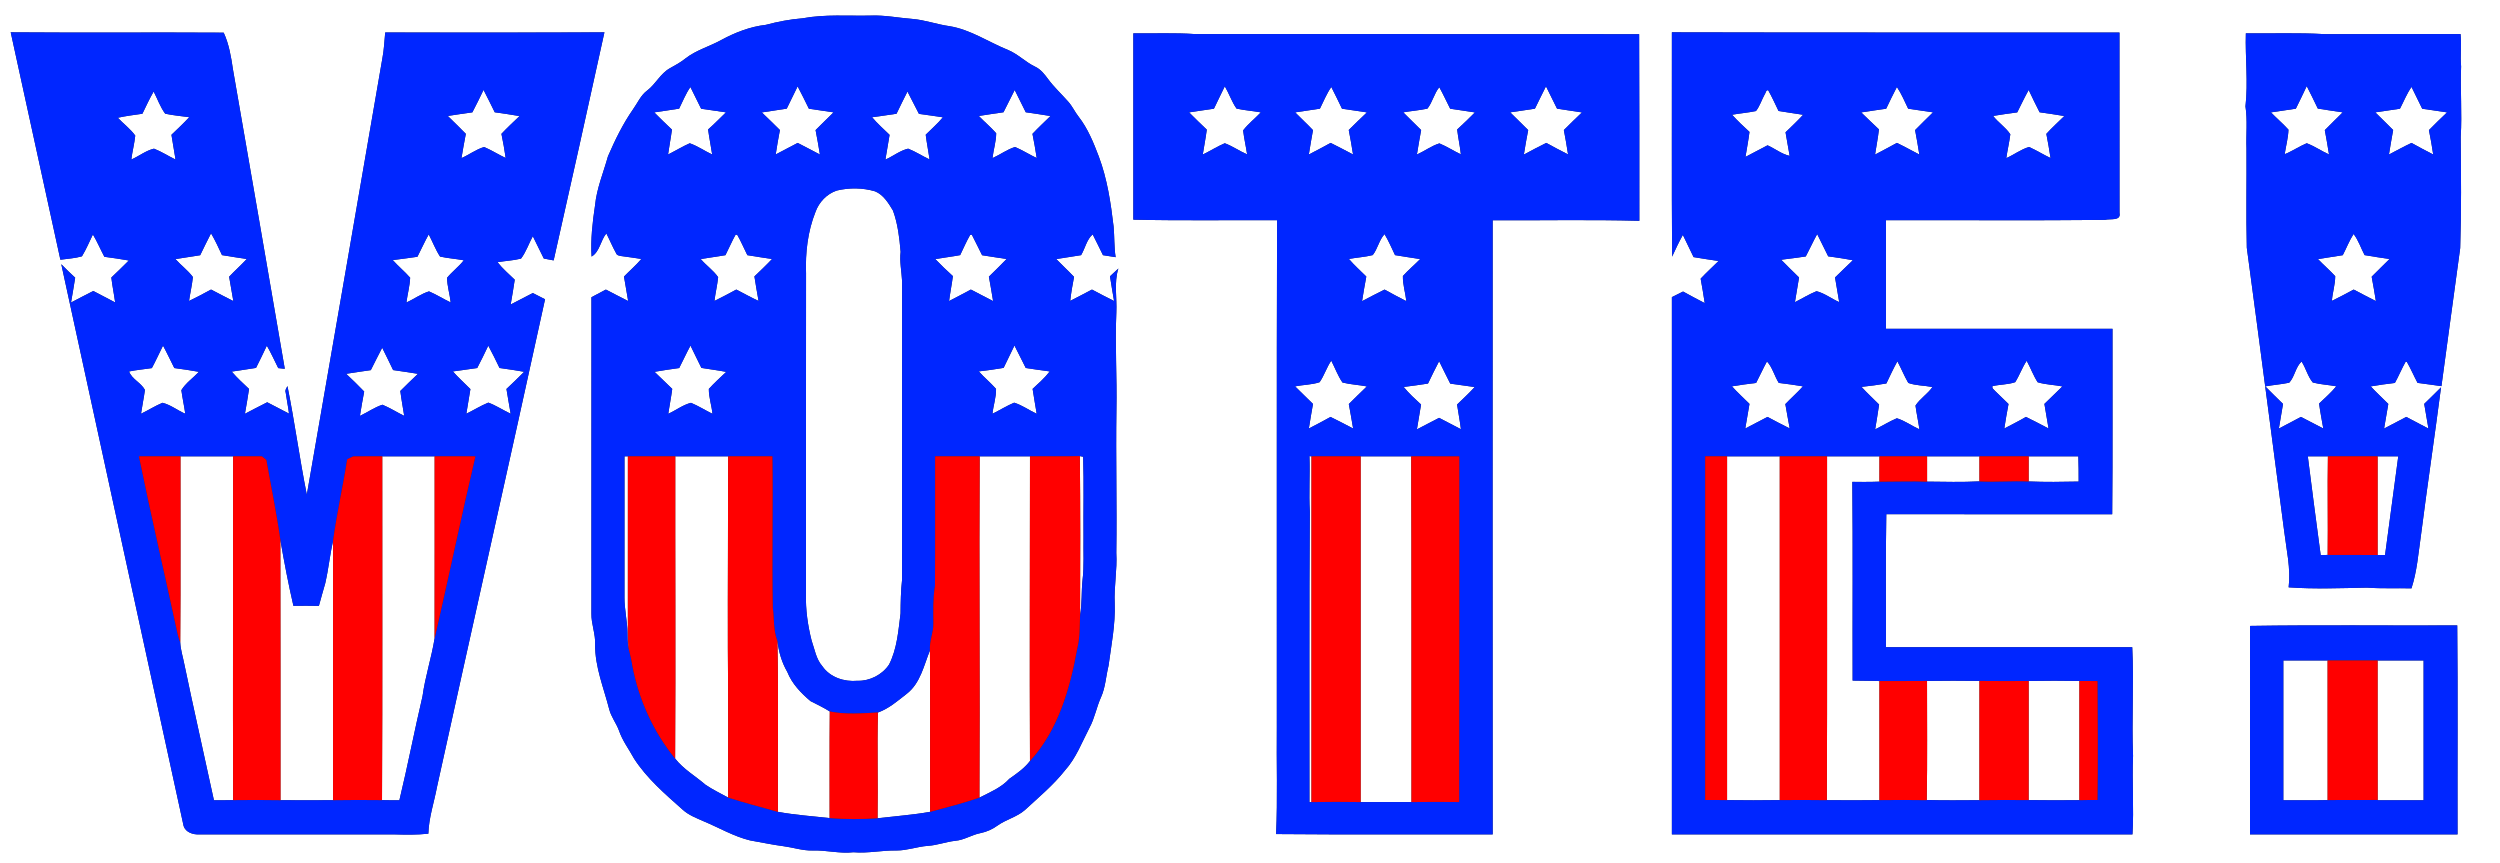 <?xml version="1.0" encoding="utf-8"?>
<!-- Generator: Adobe Illustrator 15.0.2, SVG Export Plug-In . SVG Version: 6.00 Build 0)  -->
<!DOCTYPE svg PUBLIC "-//W3C//DTD SVG 1.1//EN" "http://www.w3.org/Graphics/SVG/1.1/DTD/svg11.dtd">
<svg version="1.1" id="Layer_1" xmlns:x="http://ns.adobe.com/Extensibility/1.0/" xmlns:i="http://ns.adobe.com/AdobeIllustrator/10.0/" xmlns:graph="http://ns.adobe.com/Graphs/1.0/"
	 xmlns="http://www.w3.org/2000/svg" xmlns:xlink="http://www.w3.org/1999/xlink" x="0px" y="0px" width="360px" height="124.313px"
	 viewBox="0 0 360 124.313" enable-background="new 0 0 360 124.313" xml:space="preserve">
<rect x="0" y="0" width="360" height="124.313" fill="#333333" stroke="none"/>
<g>
	<g id="_x23_ffffffff">
		<path fill="#FFFFFF" d="M0,0h360v124.313H0V0 M115.551,2.638c-1.789,0.141-3.541,0.481-5.271,0.939
			c-2.261,0.259-4.401,1.094-6.393,2.168c-1.693,0.945-3.62,1.454-5.167,2.661c-0.692,0.56-1.471,0.987-2.247,1.415
			c-1.37,0.756-2.039,2.264-3.257,3.195c-0.948,0.689-1.397,1.803-2.062,2.731c-1.468,2.101-2.59,4.418-3.608,6.764
			c-0.649,2.343-1.625,4.618-1.859,7.062c-0.369,2.438-0.65,4.902-0.5,7.372c1.184-0.7,1.282-2.312,2.126-3.338
			c0.489,0.945,0.886,1.935,1.409,2.857c0.101,0.321,0.464,0.352,0.74,0.408c0.965,0.141,1.932,0.253,2.891,0.419
			c-0.765,0.908-1.673,1.679-2.5,2.531c0.206,1.176,0.402,2.351,0.602,3.524c-1.08-0.529-2.137-1.105-3.209-1.651
			c-0.686,0.38-1.384,0.745-2.081,1.105c-0.009,15.173,0,30.35-0.003,45.523c-0.037,1.523,0.61,2.964,0.534,4.488
			c-0.028,3.226,1.24,6.235,2.028,9.313c0.276,1.107,1.021,2.011,1.409,3.076c0.495,1.463,1.448,2.7,2.177,4.048
			c1.848,2.854,4.455,5.091,6.975,7.329c0.877,0.802,2.005,1.229,3.077,1.701c2.211,0.923,4.306,2.169,6.652,2.74
			c1.6,0.272,3.187,0.624,4.798,0.832c1.4,0.18,2.762,0.655,4.185,0.621c1.977-0.072,3.915,0.481,5.895,0.251
			c2.081,0.18,4.131-0.293,6.213-0.253c1.524,0.005,2.976-0.555,4.489-0.667c1.35-0.079,2.624-0.585,3.965-0.729
			c1.28-0.106,2.372-0.866,3.62-1.105c0.886-0.18,1.719-0.548,2.45-1.08c1.24-0.892,2.801-1.234,3.96-2.25
			c1.988-1.839,4.086-3.574,5.774-5.712c1.592-1.767,2.424-4.024,3.507-6.104c0.768-1.403,1.024-3,1.685-4.449
			c0.636-1.42,0.698-3.001,1.071-4.497c0.402-2.976,1.001-5.954,0.892-8.969c-0.119-2.444,0.379-4.866,0.23-7.308
			c0.104-6.848-0.087-13.696,0.017-20.545c0.098-4.686-0.22-9.374-0.012-14.06c0.104-2.098-0.357-4.303,0.29-6.328
			c-0.396,0.38-0.804,0.751-1.207,1.122c0.175,1.187,0.391,2.368,0.588,3.552c-1.075-0.523-2.126-1.085-3.181-1.645
			c-1.043,0.545-2.081,1.105-3.133,1.631c0.124-1.162,0.332-2.312,0.551-3.457c-0.83-0.883-1.727-1.696-2.565-2.568
			c1.189-0.2,2.388-0.352,3.578-0.56c0.579-0.967,0.815-2.275,1.67-2.995c0.523,0.984,0.976,2.005,1.485,2.998
			c0.604,0.102,1.209,0.197,1.819,0.287c-0.228-1.46-0.158-2.942-0.292-4.41c-0.402-3.417-0.914-6.854-2.132-10.091
			c-0.762-2-1.581-4.024-2.905-5.726c-0.546-0.689-0.903-1.508-1.493-2.163c-0.962-1.094-2.042-2.087-2.911-3.265
			c-0.512-0.695-1.063-1.406-1.868-1.78c-1.383-0.661-2.466-1.814-3.89-2.402c-2.818-1.136-5.403-2.939-8.452-3.431
			c-1.8-0.248-3.521-0.895-5.338-1.041c-1.98-0.149-3.943-0.557-5.935-0.481C122.138,2.32,118.814,2.028,115.551,2.638 M1.541,4.649
			c2.394,10.913,4.768,21.833,7.155,32.749c1.035-0.144,2.095-0.197,3.105-0.49c0.61-1.004,1.066-2.095,1.578-3.15
			c0.616,1.038,1.088,2.152,1.654,3.218c1.176,0.16,2.354,0.323,3.521,0.534c-0.821,0.835-1.676,1.637-2.52,2.453
			c0.135,1.201,0.388,2.385,0.548,3.583c-1.052-0.543-2.098-1.094-3.145-1.646c-1.077,0.54-2.143,1.105-3.209,1.663
			c0.2-1.193,0.417-2.382,0.599-3.578c-0.689-0.627-1.355-1.274-2.002-1.943c5.892,26.966,11.717,53.949,17.62,80.91
			c0.298,0.905,1.356,1.246,2.228,1.198c9.383,0.005,18.765-0.003,28.147,0.002c1.62,0.043,3.249,0.073,4.863-0.104
			c0.068-2.31,0.83-4.506,1.252-6.756c5.161-23.405,10.431-46.785,15.553-70.2c-0.59-0.298-1.175-0.599-1.763-0.897
			c-1.063,0.546-2.126,1.094-3.187,1.651c0.2-1.189,0.416-2.376,0.585-3.572c-0.85-0.818-1.752-1.589-2.483-2.52
			c1.125-0.191,2.278-0.236,3.389-0.518c0.728-0.964,1.116-2.163,1.699-3.226c0.512,1.08,1.063,2.14,1.583,3.217
			c0.473,0.09,0.945,0.177,1.415,0.27c2.472-10.94,4.908-21.89,7.313-32.847C76.514,4.703,65.993,4.677,55.471,4.677
			c-0.126,1.246-0.168,2.503-0.41,3.735c-3.623,20.942-7.22,41.89-10.879,62.822c-1.041-5.191-1.741-10.451-2.787-15.64
			c-0.138,0.29-0.396,0.579-0.256,0.928c0.135,1.015,0.357,2.017,0.478,3.038c-1.052-0.535-2.093-1.091-3.139-1.634
			c-1.078,0.54-2.141,1.1-3.209,1.657c0.206-1.19,0.422-2.379,0.594-3.575c-0.855-0.81-1.73-1.601-2.495-2.498
			c1.164-0.188,2.337-0.335,3.499-0.532c0.523-1.066,1.066-2.121,1.558-3.201c0.61,1.043,1.103,2.149,1.643,3.229
			c0.315,0.031,0.627,0.064,0.942,0.101c-2.47-14.377-4.961-28.747-7.464-43.118c-0.262-1.797-0.565-3.623-1.333-5.288
			C21.988,4.638,11.762,4.733,1.541,4.649 M163.198,4.801c0.002,8.944,0.002,17.888,0,26.832c6.896,0.157,13.798,0.045,20.7,0.079
			c-0.076,24.303-0.018,48.605-0.037,72.908c-0.059,5.161,0.127,10.33-0.104,15.486c10.397,0.098,20.795,0.02,31.19,0.045
			c-0.006-29.479-0.028-58.956-0.003-88.431c7.04,0.037,14.085-0.115,21.122,0.079c0.006-8.958,0.003-17.918-0.028-26.876
			c-21.308-0.028-42.618,0.003-63.925-0.014C169.146,4.703,166.171,4.834,163.198,4.801 M240.75,4.649
			c0.022,10.769-0.045,21.541,0.034,32.307c0.486-1.057,0.976-2.115,1.549-3.13c0.513,1.066,1.027,2.132,1.545,3.198
			c1.192,0.213,2.396,0.374,3.594,0.56c-0.857,0.852-1.755,1.662-2.579,2.545c0.214,1.17,0.414,2.343,0.588,3.518
			c-1.04-0.557-2.098-1.08-3.119-1.667c-0.543,0.259-1.077,0.531-1.611,0.807c0,25.788,0,51.576,0,77.364
			c22.109,0.014,44.218-0.018,66.324,0.002c0.23-3.769-0.073-7.537,0.085-11.306c-0.211-5.218,0.143-10.438-0.116-15.651
			c-11.823,0.003-23.645,0-35.468,0c0.025-6.385-0.063-12.77,0.054-19.153c10.842,0.02,21.687,0.003,32.529,0.009
			c0.087-8.899,0.02-17.801,0.042-26.7c-10.873,0-21.749,0-32.622,0c-0.006-5.214-0.006-10.426,0-15.64
			c10.51-0.034,21.021,0.064,31.53-0.048c0.724-0.208,2.349,0.206,2.102-1.001c-0.015-8.657-0.003-17.317-0.006-25.974
			C283.72,4.669,262.234,4.703,240.75,4.649 M323.401,4.798c-0.104,3.507,0.346,7.034-0.054,10.524
			c0.31,2.005,0.07,4.047,0.146,6.067c0.036,4.759-0.073,9.523,0.045,14.279c1.836,13.593,3.586,27.197,5.38,40.793
			c0.32,2.694,0.976,5.391,0.645,8.117c3.76,0.27,7.54,0.109,11.303,0.042c2.124,0.16,4.256,0.048,6.385,0.106
			c0.805-2.464,0.995-5.063,1.364-7.613c0.908-7.121,1.975-14.218,2.896-21.336c-0.796,0.807-1.62,1.586-2.424,2.382
			c0.199,1.187,0.401,2.371,0.607,3.555c-1.061-0.568-2.132-1.117-3.195-1.676c-1.063,0.563-2.132,1.111-3.192,1.676
			c0.205-1.182,0.405-2.365,0.61-3.547c-0.838-0.849-1.729-1.645-2.531-2.525c1.153-0.191,2.313-0.371,3.479-0.498
			c0.554-1.001,0.987-2.067,1.55-3.065c0.042,0.008,0.132,0.022,0.174,0.028c0.563,0.984,1.007,2.03,1.541,3.032
			c1.147,0.132,2.287,0.32,3.438,0.467c0.872-6.629,1.822-13.252,2.702-19.884c0.184-5.338,0.116-10.685,0.076-16.026
			c0.205-3.377-0.078-6.755,0.054-10.133c-0.138-1.55,0.081-3.105-0.079-4.655c-6.542,0.008-13.086,0-19.628,0.006
			C330.933,4.694,327.164,4.84,323.401,4.798 M324.003,90.132C323.997,100.139,324,110.144,324,120.15c9.962,0,19.924,0,29.886,0
			c-0.025-10.029,0.059-20.062-0.042-30.092C343.896,90.106,333.945,89.969,324.003,90.132z"/>
		<path fill="#FFFFFF" d="M174.806,15.654c0.506-1.083,1.049-2.148,1.566-3.229c0.616,1.038,0.999,2.228,1.688,3.209
			c1.151,0.262,2.337,0.337,3.501,0.548c-0.835,0.875-1.814,1.637-2.55,2.593c0.135,1.162,0.402,2.3,0.573,3.457
			c-1.099-0.478-2.092-1.187-3.217-1.606c-1.091,0.467-2.098,1.111-3.167,1.625c0.186-1.195,0.422-2.382,0.577-3.583
			c-0.852-0.824-1.718-1.634-2.548-2.483C172.417,15.992,173.613,15.834,174.806,15.654z"/>
		<path fill="#FFFFFF" d="M332.17,12.397c0.546,1.074,1.083,2.151,1.598,3.24c1.189,0.205,2.388,0.354,3.583,0.542
			c-0.849,0.864-1.74,1.685-2.579,2.56c0.226,1.165,0.417,2.334,0.605,3.507c-1.089-0.501-2.087-1.195-3.207-1.62
			c-1.094,0.456-2.075,1.139-3.175,1.578c0.172-1.178,0.506-2.34,0.543-3.532c-0.796-0.875-1.696-1.646-2.526-2.486
			c1.193-0.191,2.394-0.346,3.589-0.535C331.127,14.569,331.667,13.492,332.17,12.397z"/>
		<path fill="#FFFFFF" d="M97.793,15.646c0.526-1.046,0.948-2.152,1.625-3.116c0.518,1.043,1.043,2.081,1.547,3.13
			c1.192,0.177,2.385,0.334,3.578,0.52c-0.869,0.81-1.676,1.685-2.576,2.461c0.157,1.209,0.408,2.402,0.585,3.608
			c-1.091-0.512-2.093-1.223-3.229-1.617c-1.074,0.473-2.073,1.094-3.122,1.615c0.163-1.198,0.408-2.385,0.557-3.583
			c-0.858-0.818-1.718-1.634-2.548-2.48C95.403,15.992,96.601,15.837,97.793,15.646z"/>
		<path fill="#FFFFFF" d="M114.859,12.434c0.557,1.066,1.097,2.138,1.621,3.22c1.184,0.186,2.371,0.34,3.555,0.526
			c-0.855,0.861-1.744,1.685-2.593,2.554c0.234,1.167,0.43,2.343,0.625,3.519c-1.071-0.554-2.129-1.133-3.203-1.673
			c-1.049,0.56-2.101,1.117-3.162,1.659c0.177-1.175,0.38-2.346,0.604-3.513c-0.855-0.86-1.729-1.699-2.607-2.537
			c1.195-0.197,2.396-0.343,3.591-0.546C113.811,14.572,114.339,13.506,114.859,12.434z"/>
		<path fill="#FFFFFF" d="M190.068,15.649c0.523-1.052,0.965-2.155,1.638-3.125c0.522,1.038,1.046,2.079,1.541,3.13
			c1.195,0.186,2.394,0.34,3.589,0.532c-0.892,0.827-1.747,1.688-2.616,2.534c0.226,1.172,0.437,2.351,0.619,3.529
			c-1.077-0.557-2.135-1.145-3.229-1.67c-1.035,0.577-2.087,1.119-3.137,1.668c0.184-1.17,0.383-2.337,0.597-3.504
			c-0.824-0.886-1.727-1.693-2.57-2.56C187.687,15.992,188.879,15.837,190.068,15.649z"/>
		<path fill="#FFFFFF" d="M205.546,15.643c0.734-0.928,0.959-2.166,1.71-3.085c0.571,1.004,1.038,2.067,1.569,3.097
			c1.187,0.186,2.377,0.34,3.563,0.535c-0.844,0.827-1.676,1.667-2.557,2.458c0.138,1.201,0.405,2.382,0.534,3.583
			c-1.043-0.503-2.021-1.136-3.091-1.583c-1.142,0.349-2.143,1.114-3.24,1.603c0.197-1.175,0.392-2.351,0.61-3.524
			c-0.854-0.858-1.732-1.688-2.581-2.548C203.22,15.975,204.398,15.891,205.546,15.643z"/>
		<path fill="#FFFFFF" d="M222.621,12.426c0.539,1.068,1.068,2.14,1.592,3.22c1.192,0.2,2.393,0.346,3.588,0.543
			c-0.877,0.838-1.752,1.679-2.606,2.54c0.228,1.164,0.425,2.334,0.604,3.507c-1.055-0.538-2.104-1.083-3.136-1.657
			c-1.095,0.526-2.154,1.117-3.227,1.679c0.191-1.179,0.386-2.354,0.622-3.524c-0.847-0.869-1.738-1.693-2.591-2.554
			c1.185-0.186,2.374-0.343,3.561-0.529C221.541,14.566,222.095,13.503,222.621,12.426z"/>
		<path fill="#FFFFFF" d="M273.152,12.524c0.664,0.976,1.108,2.076,1.626,3.13c1.192,0.177,2.385,0.343,3.577,0.523
			c-0.863,0.849-1.737,1.69-2.581,2.556c0.222,1.17,0.425,2.343,0.607,3.521c-1.077-0.56-2.135-1.153-3.229-1.676
			c-1.037,0.579-2.095,1.119-3.144,1.679c0.177-1.209,0.427-2.408,0.557-3.625c-0.869-0.799-1.696-1.637-2.554-2.444
			c1.195-0.197,2.398-0.352,3.597-0.538C272.104,14.6,272.618,13.556,273.152,12.524z"/>
		<path fill="#FFFFFF" d="M345.595,15.654c0.548-1.049,0.979-2.163,1.665-3.136c0.518,1.046,1.021,2.098,1.541,3.142
			c1.192,0.177,2.385,0.337,3.577,0.523c-0.892,0.833-1.758,1.69-2.612,2.554c0.238,1.165,0.441,2.334,0.613,3.51
			c-1.05-0.543-2.096-1.086-3.122-1.665c-1.103,0.515-2.166,1.111-3.246,1.665c0.191-1.176,0.386-2.352,0.603-3.521
			c-0.839-0.869-1.725-1.69-2.574-2.545C343.221,15.995,344.407,15.837,345.595,15.654z"/>
		<path fill="#FFFFFF" d="M69.629,12.946c0.554,1.066,1.083,2.146,1.615,3.223c1.189,0.174,2.385,0.329,3.569,0.546
			c-0.877,0.844-1.775,1.667-2.607,2.557c0.245,1.15,0.439,2.312,0.61,3.476c-1.055-0.489-2.033-1.128-3.105-1.581
			c-1.153,0.34-2.154,1.114-3.259,1.603c0.202-1.167,0.391-2.337,0.627-3.499c-0.844-0.88-1.735-1.713-2.599-2.574
			c1.175-0.188,2.357-0.352,3.538-0.52C68.577,15.111,69.109,14.032,69.629,12.946z"/>
		<path fill="#FFFFFF" d="M254.104,13.612c0.169-0.186,0.175-0.692,0.518-0.616c0.552,0.965,0.999,1.988,1.488,2.984
			c1.176,0.211,2.362,0.352,3.541,0.549c-0.811,0.877-1.677,1.696-2.534,2.522c0.169,1.136,0.419,2.259,0.593,3.395
			c-1.15-0.25-2.111-1.049-3.184-1.522c-1.055,0.565-2.115,1.123-3.178,1.671c0.191-1.201,0.428-2.394,0.579-3.6
			c-0.869-0.791-1.721-1.603-2.515-2.472c1.146-0.2,2.304-0.295,3.443-0.532C253.412,15.292,253.671,14.392,254.104,13.612z"/>
		<path fill="#FFFFFF" d="M20.503,16.38c0.521-1.077,1.024-2.166,1.623-3.203c0.551,1.063,0.942,2.228,1.662,3.195
			c1.139,0.245,2.306,0.349,3.462,0.503c-0.813,0.886-1.699,1.702-2.563,2.537c0.183,1.189,0.396,2.374,0.588,3.561
			c-1.046-0.501-2.022-1.145-3.102-1.567c-1.176,0.279-2.166,1.091-3.268,1.569c0.149-1.153,0.447-2.289,0.571-3.445
			c-0.7-0.979-1.696-1.701-2.517-2.573C18.129,16.698,19.319,16.549,20.503,16.38z"/>
		<path fill="#FFFFFF" d="M130.674,13.177c0.574,1.066,1.083,2.16,1.659,3.226c1.151,0.141,2.298,0.321,3.445,0.49
			c-0.753,0.903-1.639,1.682-2.475,2.506c0.146,1.192,0.386,2.371,0.557,3.563c-1.043-0.49-2.016-1.134-3.088-1.556
			c-1.178,0.281-2.171,1.088-3.273,1.578c0.205-1.187,0.408-2.374,0.602-3.563c-0.854-0.833-1.754-1.623-2.522-2.537
			c1.176-0.152,2.346-0.334,3.519-0.503C129.605,15.306,130.146,14.243,130.674,13.177z"/>
		<path fill="#FFFFFF" d="M144.501,16.166c0.534-1.071,1.068-2.143,1.614-3.209c0.526,1.072,1.069,2.138,1.595,3.209
			c1.187,0.18,2.379,0.335,3.56,0.54c-0.869,0.853-1.763,1.679-2.596,2.565c0.239,1.156,0.425,2.32,0.613,3.487
			c-1.058-0.5-2.048-1.139-3.125-1.595c-1.145,0.357-2.144,1.114-3.243,1.603c0.135-1.195,0.523-2.379,0.534-3.575
			c-0.779-0.886-1.688-1.645-2.509-2.492C142.127,16.504,143.313,16.346,144.501,16.166z"/>
		<path fill="#FFFFFF" d="M290.48,16.183c0.543-1.077,1.058-2.171,1.648-3.229c0.506,1.08,1.032,2.151,1.575,3.214
			c1.187,0.174,2.376,0.332,3.558,0.54c-0.863,0.855-1.774,1.662-2.588,2.568c0.23,1.153,0.422,2.315,0.603,3.479
			c-1.053-0.498-2.037-1.125-3.1-1.592c-1.162,0.34-2.163,1.117-3.269,1.609c0.158-1.15,0.437-2.281,0.58-3.431
			c-0.664-1.01-1.738-1.688-2.479-2.647C288.16,16.498,289.319,16.338,290.48,16.183z"/>
		<path fill="#FFFFFF" d="M120.496,27.439c1.811-0.431,3.718-0.411,5.507,0.112c1.212,0.492,1.932,1.693,2.582,2.765
			c0.7,1.898,0.928,3.946,1.105,5.951c-0.171,1.417,0.144,2.813,0.211,4.225c-0.006,14.341,0.005,28.684-0.006,43.026
			c-0.177,1.603-0.205,3.214-0.216,4.826c-0.323,2.491-0.492,5.07-1.654,7.352c-0.99,1.477-2.779,2.391-4.556,2.337
			c-1.893,0.178-3.957-0.495-5.06-2.112c-0.903-1.037-1.097-2.436-1.539-3.689c-0.554-2.188-0.875-4.449-0.81-6.711
			c0.011-15.384-0.011-30.771,0.011-46.159c-0.11-2.984,0.245-6.041,1.353-8.828C117.925,29.115,119.064,27.917,120.496,27.439z"/>
		<path fill="#FFFFFF" d="M28.825,36.751c0.518-1.055,1.018-2.115,1.564-3.156c0.596,1.013,1.085,2.082,1.581,3.145
			c1.184,0.214,2.379,0.366,3.566,0.56c-0.821,0.877-1.716,1.679-2.542,2.548c0.213,1.17,0.411,2.34,0.607,3.51
			c-1.08-0.534-2.138-1.114-3.212-1.662c-1.043,0.571-2.093,1.133-3.17,1.643c0.169-1.15,0.439-2.287,0.557-3.445
			c-0.714-0.97-1.719-1.688-2.515-2.587C26.449,37.108,27.641,36.956,28.825,36.751z"/>
		<path fill="#FFFFFF" d="M60.106,36.976c0.554-1.069,1.035-2.174,1.628-3.223c0.56,1.055,0.979,2.191,1.634,3.195
			c1.127,0.25,2.286,0.324,3.42,0.537c-0.723,0.917-1.671,1.617-2.411,2.517c0.011,1.195,0.394,2.363,0.523,3.552
			c-1.058-0.5-2.05-1.136-3.125-1.595c-1.156,0.36-2.154,1.105-3.254,1.604c0.155-1.193,0.484-2.366,0.543-3.569
			c-0.782-0.897-1.716-1.651-2.506-2.542C57.744,37.313,58.925,37.142,60.106,36.976z"/>
		<path fill="#FFFFFF" d="M105.916,33.806c0.062,0,0.186,0,0.245,0c0.545,0.951,0.967,1.963,1.459,2.939
			c1.179,0.208,2.368,0.36,3.55,0.557c-0.813,0.866-1.679,1.682-2.534,2.503c0.174,1.181,0.394,2.354,0.596,3.53
			c-1.088-0.506-2.138-1.088-3.207-1.64c-1.038,0.565-2.086,1.119-3.147,1.643c0.141-1.145,0.414-2.272,0.534-3.423
			c-0.68-0.987-1.732-1.693-2.511-2.616c1.184-0.191,2.374-0.346,3.558-0.551C104.959,35.775,105.381,34.763,105.916,33.806z"/>
		<path fill="#FFFFFF" d="M139.691,33.843c0.062-0.014,0.186-0.042,0.247-0.056c0.521,0.976,0.973,1.985,1.485,2.967
			c1.17,0.202,2.349,0.352,3.524,0.548c-0.824,0.872-1.699,1.69-2.548,2.537c0.211,1.17,0.422,2.343,0.607,3.519
			c-1.074-0.543-2.134-1.114-3.203-1.662c-1.035,0.571-2.087,1.108-3.136,1.654c0.151-1.201,0.396-2.388,0.548-3.589
			c-0.88-0.785-1.721-1.614-2.542-2.458c1.192-0.197,2.399-0.34,3.588-0.565C138.732,35.77,139.154,34.776,139.691,33.843z"/>
		<path fill="#FFFFFF" d="M197.671,36.734c0.72-0.917,0.914-2.166,1.704-3.021c0.58,0.968,1.027,2.008,1.511,3.026
			c1.198,0.216,2.41,0.366,3.617,0.568c-0.816,0.83-1.708,1.581-2.486,2.438c-0.031,1.221,0.362,2.413,0.495,3.623
			c-1.047-0.557-2.109-1.085-3.14-1.67c-1.091,0.529-2.154,1.116-3.236,1.667c0.19-1.181,0.388-2.362,0.612-3.541
			c-0.841-0.841-1.732-1.628-2.509-2.534C195.379,37.077,196.546,37.018,197.671,36.734z"/>
		<path fill="#FFFFFF" d="M260.027,36.931c0.57-1.063,1.06-2.168,1.647-3.223c0.532,1.066,1.055,2.137,1.587,3.206
			c1.184,0.166,2.37,0.329,3.549,0.563c-0.866,0.815-1.704,1.659-2.564,2.478c0.196,1.184,0.407,2.365,0.599,3.549
			c-1.105-0.484-2.093-1.271-3.263-1.572c-1.08,0.436-2.07,1.063-3.11,1.575c0.191-1.184,0.394-2.365,0.591-3.549
			c-0.855-0.857-1.741-1.679-2.574-2.554C257.67,37.28,258.846,37.08,260.027,36.931z"/>
		<path fill="#FFFFFF" d="M337.356,36.748c0.526-1.015,0.939-2.092,1.559-3.057c0.706,0.909,1.052,2.036,1.589,3.046
			c1.189,0.222,2.391,0.371,3.586,0.565c-0.85,0.858-1.729,1.682-2.57,2.545c0.225,1.164,0.416,2.334,0.607,3.507
			c-1.077-0.537-2.135-1.103-3.198-1.659c-1.038,0.56-2.078,1.119-3.139,1.631c0.093-1.192,0.476-2.357,0.483-3.552
			c-0.79-0.863-1.682-1.623-2.488-2.467C334.972,37.103,336.17,36.956,337.356,36.748z"/>
		<path fill="#FFFFFF" d="M23.476,49.77c0.577,1.06,1.083,2.157,1.628,3.231c1.184,0.163,2.368,0.324,3.541,0.543
			c-0.83,0.886-1.898,1.6-2.529,2.641c0.152,1.136,0.405,2.258,0.56,3.395c-1.108-0.478-2.107-1.291-3.277-1.578
			c-1.069,0.447-2.05,1.078-3.094,1.578c0.163-1.147,0.414-2.284,0.563-3.431c-0.551-1.043-1.896-1.556-2.281-2.658
			c1.083-0.225,2.188-0.315,3.279-0.483C22.438,51.947,22.933,50.847,23.476,49.77z"/>
		<path fill="#FFFFFF" d="M70.31,49.77c0.577,1.055,1.1,2.138,1.623,3.22c1.184,0.174,2.371,0.332,3.546,0.548
			c-0.841,0.833-1.679,1.671-2.551,2.472c0.188,1.193,0.408,2.379,0.607,3.572c-1.083-0.515-2.092-1.187-3.217-1.606
			c-1.097,0.447-2.104,1.085-3.167,1.6c0.197-1.181,0.402-2.362,0.588-3.544c-0.835-0.857-1.741-1.642-2.526-2.545
			c1.17-0.152,2.334-0.321,3.501-0.49C69.266,51.933,69.803,50.858,70.31,49.77z"/>
		<path fill="#FFFFFF" d="M97.802,52.999c0.554-1.071,1.049-2.174,1.626-3.234c0.512,1.08,1.055,2.141,1.575,3.215
			c1.19,0.2,2.388,0.34,3.572,0.574c-0.852,0.799-1.718,1.586-2.503,2.453c-0.014,1.195,0.405,2.385,0.526,3.586
			c-1.041-0.512-2.025-1.142-3.097-1.586c-1.167,0.292-2.174,1.086-3.273,1.581c0.183-1.198,0.419-2.385,0.576-3.586
			c-0.86-0.81-1.693-1.648-2.554-2.458C95.428,53.331,96.615,53.165,97.802,52.999z"/>
		<path fill="#FFFFFF" d="M146.082,49.753c0.565,1.069,1.071,2.168,1.631,3.24c1.148,0.183,2.298,0.332,3.451,0.492
			c-0.714,0.939-1.617,1.71-2.469,2.514c0.18,1.198,0.394,2.394,0.59,3.589c-1.091-0.509-2.093-1.243-3.246-1.603
			c-1.077,0.456-2.076,1.083-3.125,1.598c0.121-1.195,0.551-2.399,0.515-3.583c-0.779-0.886-1.698-1.637-2.486-2.517
			c1.195-0.146,2.391-0.298,3.577-0.509C145.038,51.899,145.572,50.833,146.082,49.753z"/>
		<path fill="#FFFFFF" d="M53.396,53.3c0.554-1.075,1.071-2.166,1.64-3.229c0.52,1.075,1.068,2.138,1.575,3.22
			c1.193,0.18,2.388,0.34,3.575,0.54c-0.866,0.805-1.699,1.64-2.54,2.467c0.146,1.204,0.377,2.394,0.56,3.589
			c-1.052-0.518-2.05-1.156-3.133-1.606c-1.15,0.371-2.152,1.097-3.243,1.606c0.188-1.17,0.38-2.34,0.613-3.504
			c-0.844-0.872-1.71-1.727-2.599-2.554C51.024,53.634,52.211,53.471,53.396,53.3z"/>
		<path fill="#FFFFFF" d="M190.021,55.038c0.673-0.97,1.01-2.129,1.68-3.105c0.54,1.046,0.944,2.174,1.614,3.15
			c1.15,0.287,2.349,0.34,3.513,0.563c-0.866,0.846-1.749,1.673-2.599,2.537c0.222,1.173,0.422,2.349,0.619,3.524
			c-1.086-0.56-2.155-1.145-3.258-1.667c-1.021,0.59-2.075,1.116-3.116,1.662c0.184-1.181,0.392-2.357,0.597-3.533
			c-0.863-0.841-1.729-1.679-2.582-2.531C187.655,55.4,188.894,55.415,190.021,55.038z"/>
		<path fill="#FFFFFF" d="M254.441,52.045c0.79,0.849,1.077,2.104,1.704,3.097c1.164,0.129,2.32,0.306,3.479,0.495
			c-0.805,0.892-1.707,1.688-2.537,2.554c0.214,1.167,0.402,2.34,0.63,3.507c-1.077-0.537-2.141-1.097-3.2-1.662
			c-1.066,0.56-2.138,1.111-3.201,1.673c0.211-1.181,0.402-2.368,0.61-3.549c-0.841-0.844-1.732-1.637-2.525-2.528
			c1.156-0.18,2.312-0.36,3.477-0.489C253.415,54.118,253.887,53.061,254.441,52.045z"/>
		<path fill="#FFFFFF" d="M271.634,55.221c0.512-1.072,1.013-2.154,1.587-3.195c0.56,1.021,0.984,2.115,1.574,3.119
			c1.098,0.394,2.326,0.36,3.477,0.588c-0.689,1.004-1.789,1.651-2.441,2.672c0.146,1.147,0.405,2.275,0.565,3.423
			c-1.1-0.498-2.095-1.243-3.248-1.598c-1.08,0.456-2.076,1.083-3.125,1.598c0.186-1.189,0.405-2.376,0.568-3.572
			c-0.841-0.852-1.732-1.657-2.534-2.545C269.252,55.589,270.444,55.42,271.634,55.221z"/>
		<path fill="#FFFFFF" d="M290.188,55.032c0.624-0.984,1.001-2.109,1.656-3.083c0.554,1.018,0.95,2.121,1.581,3.097
			c1.149,0.349,2.379,0.366,3.561,0.599c-0.872,0.833-1.732,1.673-2.594,2.517c0.208,1.178,0.399,2.359,0.597,3.541
			c-1.083-0.56-2.154-1.145-3.254-1.668c-1.019,0.599-2.079,1.119-3.119,1.673c0.18-1.181,0.388-2.357,0.61-3.532
			c-0.628-0.622-1.263-1.235-1.901-1.845c-0.186-0.214-0.507-0.399-0.411-0.726C287.991,55.35,289.145,55.398,290.188,55.032z"/>
		<path fill="#FFFFFF" d="M329.647,55.108c0.796-0.857,0.914-2.295,1.786-3.04c0.618,0.956,0.886,2.149,1.611,3.012
			c1.103,0.292,2.259,0.334,3.384,0.548c-0.751,0.903-1.635,1.679-2.48,2.483c0.16,1.204,0.396,2.394,0.602,3.589
			c-1.08-0.546-2.146-1.111-3.218-1.665c-1.055,0.571-2.12,1.114-3.175,1.676c0.202-1.181,0.396-2.365,0.599-3.546
			c-0.847-0.847-1.724-1.663-2.551-2.526C327.344,55.426,328.512,55.35,329.647,55.108z"/>
		<path fill="#FFFFFF" d="M205.633,55.229c0.521-1.08,1.041-2.16,1.601-3.217c0.537,1.074,1.055,2.163,1.606,3.231
			c1.17,0.169,2.34,0.337,3.516,0.492c-0.805,0.88-1.677,1.693-2.537,2.517c0.171,1.184,0.41,2.363,0.554,3.555
			c-1.052-0.546-2.095-1.105-3.149-1.637c-1.066,0.551-2.13,1.1-3.189,1.657c0.202-1.192,0.413-2.382,0.599-3.575
			c-0.872-0.807-1.758-1.606-2.506-2.531C203.299,55.578,204.469,55.417,205.633,55.229z"/>
		<path fill="#FFFFFF" d="M188.562,65.675c0.073,0.011,0.219,0.031,0.292,0.042c-0.008,16.594-0.003,33.188-0.003,49.784
			c-0.073,0.003-0.216,0.011-0.289,0.014c0.02-13.938-0.057-27.896,0.056-41.835C188.46,71.013,188.662,68.344,188.562,65.675z"/>
		<path fill="#FFFFFF" d="M25.987,65.714c2.526,0,5.054-0.003,7.58,0c0.008,16.501-0.048,33.002,0,49.503
			c-0.92,0.028-1.842,0.022-2.762,0.022c-1.403-6.53-2.894-13.041-4.258-19.583c-0.197-1.047-0.546-2.076-0.591-3.145
			C26.03,83.579,25.968,74.646,25.987,65.714z"/>
		<path fill="#FFFFFF" d="M55.049,65.714c2.512-0.003,5.026,0,7.538,0c-0.002,8.741,0.011,17.485-0.005,26.227
			c-0.456,2.802-1.358,5.513-1.741,8.328c-1.17,4.978-2.129,10.001-3.33,14.971c-0.832,0-1.667,0.003-2.5-0.022
			C55.094,98.716,55.032,82.215,55.049,65.714z"/>
		<path fill="#FFFFFF" d="M89.927,65.714c0.121,0,0.366,0,0.487,0c-0.003,7.532,0,15.067-0.003,22.602
			c0.02,1.671-0.053,3.35,0.101,5.018c-0.138-0.729-0.149-1.469-0.154-2.205c-0.023-1.696-0.436-3.361-0.434-5.06
			C89.927,79.284,89.921,72.498,89.927,65.714z"/>
		<path fill="#FFFFFF" d="M97.242,65.714c2.534-0.003,5.071,0,7.608,0c0.008,9.223-0.065,18.442-0.04,27.664
			c0.065,7.157,0.037,14.313,0.034,21.471c-1.088-0.613-2.23-1.14-3.257-1.848c-1.459-1.258-3.164-2.228-4.368-3.764
			C97.304,94.73,97.217,80.221,97.242,65.714z"/>
		<path fill="#FFFFFF" d="M141.075,65.714c2.414,0,4.829-0.003,7.242,0c-0.002,14.622-0.064,29.247,0,43.869
			c-0.813,1.063-1.895,1.804-2.97,2.56c-1.17,1.285-2.796,1.94-4.309,2.712C141.137,98.474,140.971,82.094,141.075,65.714z"/>
		<path fill="#FFFFFF" d="M155.5,65.68l0.47,0.091c0.127,3.858,0.017,7.726,0.054,11.59c-0.039,2.059,0.107,4.129-0.141,6.179
			c-0.183,1.677-0.051,3.376-0.352,5.043C155.568,80.949,155.574,73.313,155.5,65.68z"/>
		<path fill="#FFFFFF" d="M195.933,65.714c2.428-0.003,4.852,0,7.282,0c0.062,16.594,0.024,33.19,0.036,49.784
			c-2.441-0.003-4.88-0.003-7.318,0C195.933,98.904,195.933,82.308,195.933,65.714z"/>
		<path fill="#FFFFFF" d="M248.701,65.714c2.525,0,5.054-0.003,7.582,0c0,16.501,0,33.002,0.003,49.5
			c-2.531,0.04-5.06,0.04-7.588,0.003C248.704,98.716,248.698,82.215,248.701,65.714z"/>
		<path fill="#FFFFFF" d="M263.098,65.714c2.515-0.003,5.026-0.003,7.541,0c-0.003,1.212-0.003,2.427-0.003,3.643
			c-1.303,0.054-2.604,0.034-3.904,0.036c0.096,9.537,0.015,19.077,0.046,28.614c1.285,0.04,2.573,0.012,3.858,0.065
			c0.003,5.715-0.003,11.43,0.003,17.145c-2.523,0.039-5.049,0.028-7.571,0.006C263.135,98.719,263.084,82.218,263.098,65.714z"/>
		<path fill="#FFFFFF" d="M277.501,65.714c2.512-0.003,5.023-0.003,7.537,0c-0.003,1.201-0.003,2.402,0,3.603
			c-2.511,0.136-5.025,0.06-7.537,0.037C277.498,68.141,277.498,66.926,277.501,65.714z"/>
		<path fill="#FFFFFF" d="M292.126,65.714c2.385,0,4.77-0.003,7.155,0c0.036,1.212,0.051,2.422,0.045,3.631
			c-2.402,0.051-4.804,0.088-7.203-0.017C292.123,68.125,292.123,66.918,292.126,65.714z"/>
		<path fill="#FFFFFF" d="M332.325,65.711c0.962,0.003,1.927,0,2.891,0.003c-0.081,4.731,0.025,9.464-0.033,14.197
			c-0.341,0.006-0.675,0.012-1.004,0.018C333.54,75.192,332.924,70.453,332.325,65.711z"/>
		<path fill="#FFFFFF" d="M342.374,65.714c0.99-0.003,1.98-0.003,2.976,0c-0.639,4.736-1.282,9.476-1.904,14.212
			c-0.362-0.003-0.72-0.006-1.071-0.009C342.374,75.181,342.374,70.447,342.374,65.714z"/>
		<path fill="#FFFFFF" d="M40.371,77.773c0.557,3.17,1.15,6.332,1.881,9.468c1.224-0.018,2.444-0.02,3.668,0.008
			c0.312-1.097,0.596-2.202,0.925-3.293c0.461-1.997,0.652-4.047,1.114-6.044c0.008,12.437,0,24.873,0.002,37.313
			c-2.522,0.022-5.048,0.022-7.571,0C40.374,102.74,40.41,90.259,40.371,77.773z"/>
		<path fill="#FFFFFF" d="M111.946,92.32c0.191,1.556,0.633,3.077,1.423,4.436c0.675,1.698,1.969,3.049,3.347,4.207
			c0.931,0.476,1.882,0.926,2.771,1.488c-0.048,5.118-0.009,10.237-0.022,15.354c-2.483-0.276-4.984-0.447-7.442-0.9
			C111.974,108.709,112.123,100.508,111.946,92.32z"/>
		<path fill="#FFFFFF" d="M130.562,99.911c1.966-1.51,2.467-4.078,3.35-6.255c0.045,7.748,0.006,15.497,0.022,23.248
			c-2.503,0.444-5.042,0.624-7.566,0.92c0.082-5.074-0.078-10.15,0.057-15.225C127.98,102.046,129.271,100.918,130.562,99.911z"/>
		<path fill="#FFFFFF" d="M328.801,95.107c2.124,0.003,4.25,0,6.373,0.003c0.003,6.702-0.003,13.404,0.003,20.106
			c-2.126,0.048-4.252,0.009-6.376,0.022C328.798,108.528,328.798,101.818,328.801,95.107z"/>
		<path fill="#FFFFFF" d="M342.374,95.11c2.208-0.003,4.416-0.003,6.623,0c0,6.708,0,13.418,0,20.129
			c-2.204,0-4.409-0.003-6.614,0.003v-0.054C342.365,108.495,342.38,101.801,342.374,95.11z"/>
		<path fill="#FFFFFF" d="M277.492,98.058c2.515-0.042,5.032-0.036,7.546-0.003c-0.003,5.724,0,11.447-0.003,17.171
			c-2.528,0.005-5.057,0.056-7.585-0.028C277.555,109.488,277.481,103.772,277.492,98.058z"/>
		<path fill="#FFFFFF" d="M292.126,98.063c2.433-0.051,4.871-0.045,7.307-0.003c-0.003,5.721,0,11.441,0,17.162
			c-2.438,0.022-4.874,0.033-7.31-0.009C292.126,109.499,292.123,103.781,292.126,98.063z"/>
	</g>
	<g id="_x23_0026ffff">
		<path fill="#0026FF" d="M115.551,2.638c3.263-0.61,6.587-0.318,9.883-0.394c1.991-0.076,3.955,0.332,5.935,0.481
			c1.817,0.146,3.538,0.793,5.338,1.041c3.049,0.492,5.633,2.295,8.452,3.431c1.423,0.588,2.506,1.741,3.89,2.402
			c0.804,0.374,1.355,1.085,1.868,1.78c0.869,1.178,1.949,2.171,2.911,3.265c0.59,0.655,0.947,1.474,1.493,2.163
			c1.325,1.702,2.143,3.727,2.905,5.726c1.218,3.237,1.73,6.674,2.132,10.091c0.135,1.468,0.064,2.95,0.292,4.41
			c-0.61-0.09-1.215-0.186-1.819-0.287c-0.509-0.993-0.962-2.014-1.485-2.998c-0.855,0.72-1.091,2.028-1.67,2.995
			c-1.189,0.208-2.388,0.36-3.578,0.56c0.838,0.872,1.735,1.685,2.565,2.568c-0.219,1.145-0.428,2.295-0.551,3.457
			c1.052-0.526,2.09-1.086,3.133-1.631c1.055,0.56,2.106,1.122,3.181,1.645c-0.197-1.184-0.414-2.365-0.588-3.552
			c0.402-0.371,0.811-0.742,1.207-1.122c-0.646,2.025-0.185,4.23-0.29,6.328c-0.208,4.686,0.11,9.374,0.012,14.06
			c-0.104,6.849,0.087,13.697-0.017,20.545c0.149,2.441-0.349,4.863-0.23,7.308c0.109,3.015-0.49,5.993-0.892,8.969
			c-0.374,1.496-0.436,3.077-1.071,4.497c-0.661,1.449-0.917,3.046-1.685,4.449c-1.083,2.079-1.916,4.337-3.507,6.104
			c-1.688,2.138-3.786,3.873-5.774,5.712c-1.159,1.016-2.72,1.358-3.96,2.25c-0.731,0.532-1.564,0.9-2.45,1.08
			c-1.248,0.239-2.339,0.999-3.62,1.105c-1.341,0.144-2.615,0.649-3.965,0.729c-1.513,0.112-2.964,0.672-4.489,0.667
			c-2.082-0.04-4.132,0.433-6.213,0.253c-1.98,0.23-3.918-0.323-5.895-0.251c-1.423,0.034-2.784-0.441-4.185-0.621
			c-1.612-0.208-3.198-0.56-4.798-0.832c-2.346-0.571-4.441-1.817-6.652-2.74c-1.071-0.472-2.199-0.899-3.077-1.701
			c-2.52-2.238-5.127-4.475-6.975-7.329c-0.729-1.348-1.682-2.585-2.177-4.048c-0.388-1.065-1.133-1.969-1.409-3.076
			c-0.788-3.077-2.056-6.087-2.028-9.313c0.076-1.524-0.571-2.965-0.534-4.488c0.003-15.174-0.006-30.35,0.003-45.523
			c0.697-0.36,1.395-0.726,2.081-1.105c1.072,0.545,2.129,1.122,3.209,1.651c-0.2-1.173-0.396-2.348-0.602-3.524
			c0.827-0.852,1.735-1.623,2.5-2.531c-0.959-0.166-1.926-0.278-2.891-0.419c-0.276-0.057-0.639-0.087-0.74-0.408
			c-0.523-0.922-0.92-1.912-1.409-2.857c-0.844,1.027-0.942,2.638-2.126,3.338c-0.149-2.469,0.132-4.933,0.5-7.372
			c0.233-2.444,1.209-4.719,1.859-7.062c1.018-2.346,2.141-4.663,3.608-6.764c0.664-0.928,1.114-2.042,2.062-2.731
			c1.218-0.931,1.887-2.438,3.257-3.195c0.776-0.428,1.555-0.855,2.247-1.415c1.547-1.207,3.473-1.716,5.167-2.661
			c1.991-1.075,4.131-1.91,6.393-2.168C112.011,3.119,113.763,2.779,115.551,2.638 M97.793,15.646
			c-1.192,0.191-2.391,0.346-3.583,0.537c0.83,0.847,1.69,1.662,2.548,2.48c-0.149,1.198-0.394,2.385-0.557,3.583
			c1.049-0.521,2.047-1.142,3.122-1.615c1.136,0.394,2.138,1.105,3.229,1.617c-0.177-1.207-0.428-2.399-0.585-3.608
			c0.9-0.776,1.707-1.651,2.576-2.461c-1.192-0.186-2.385-0.343-3.578-0.52c-0.503-1.049-1.029-2.087-1.547-3.13
			C98.741,13.494,98.319,14.6,97.793,15.646 M114.859,12.434c-0.52,1.072-1.049,2.138-1.569,3.209
			c-1.195,0.203-2.396,0.349-3.591,0.546c0.877,0.838,1.752,1.676,2.607,2.537c-0.225,1.167-0.427,2.337-0.604,3.513
			c1.061-0.542,2.112-1.1,3.162-1.659c1.074,0.54,2.132,1.119,3.203,1.673c-0.194-1.176-0.391-2.351-0.625-3.519
			c0.85-0.869,1.738-1.693,2.593-2.554c-1.184-0.186-2.371-0.34-3.555-0.526C115.957,14.572,115.417,13.5,114.859,12.434
			 M130.674,13.177c-0.529,1.066-1.069,2.129-1.578,3.203c-1.173,0.169-2.343,0.352-3.519,0.503
			c0.768,0.914,1.668,1.705,2.522,2.537c-0.193,1.189-0.396,2.376-0.602,3.563c1.103-0.49,2.096-1.297,3.273-1.578
			c1.072,0.422,2.045,1.066,3.088,1.556c-0.171-1.193-0.411-2.371-0.557-3.563c0.836-0.824,1.722-1.603,2.475-2.506
			c-1.147-0.169-2.294-0.349-3.445-0.49C131.757,15.336,131.248,14.243,130.674,13.177 M144.501,16.166
			c-1.188,0.18-2.374,0.338-3.556,0.535c0.821,0.847,1.73,1.606,2.509,2.492c-0.011,1.195-0.399,2.379-0.534,3.575
			c1.1-0.489,2.098-1.246,3.243-1.603c1.077,0.456,2.067,1.094,3.125,1.595c-0.188-1.167-0.375-2.332-0.613-3.487
			c0.833-0.886,1.727-1.713,2.596-2.565c-1.181-0.205-2.374-0.36-3.56-0.54c-0.526-1.071-1.069-2.137-1.595-3.209
			C145.569,14.023,145.035,15.095,144.501,16.166 M120.496,27.439c-1.432,0.478-2.571,1.676-3.071,3.094
			c-1.108,2.787-1.463,5.844-1.353,8.828c-0.022,15.387,0,30.775-0.011,46.159c-0.064,2.262,0.256,4.522,0.81,6.711
			c0.442,1.254,0.636,2.652,1.539,3.689c1.103,1.617,3.167,2.29,5.06,2.112c1.777,0.054,3.566-0.86,4.556-2.337
			c1.162-2.281,1.331-4.86,1.654-7.352c0.011-1.612,0.039-3.224,0.216-4.826c0.011-14.342,0-28.685,0.006-43.026
			c-0.067-1.412-0.382-2.807-0.211-4.225c-0.177-2.005-0.405-4.053-1.105-5.951c-0.65-1.072-1.37-2.272-2.582-2.765
			C124.214,27.028,122.307,27.008,120.496,27.439 M105.916,33.806c-0.535,0.957-0.957,1.969-1.457,2.942
			c-1.184,0.206-2.374,0.36-3.558,0.551c0.779,0.922,1.831,1.628,2.511,2.616c-0.121,1.15-0.394,2.278-0.534,3.423
			c1.061-0.523,2.109-1.077,3.147-1.643c1.069,0.551,2.118,1.133,3.207,1.64c-0.203-1.176-0.422-2.349-0.596-3.53
			c0.855-0.821,1.721-1.637,2.534-2.503c-1.182-0.197-2.371-0.349-3.55-0.557c-0.492-0.976-0.914-1.988-1.459-2.939
			C106.102,33.806,105.978,33.806,105.916,33.806 M139.691,33.843c-0.538,0.934-0.959,1.927-1.429,2.894
			c-1.189,0.225-2.396,0.369-3.588,0.565c0.821,0.844,1.662,1.673,2.542,2.458c-0.152,1.201-0.397,2.388-0.548,3.589
			c1.049-0.546,2.101-1.083,3.136-1.654c1.069,0.548,2.129,1.119,3.203,1.662c-0.186-1.176-0.396-2.348-0.607-3.519
			c0.85-0.846,1.725-1.665,2.548-2.537c-1.175-0.197-2.354-0.346-3.524-0.548c-0.512-0.982-0.965-1.991-1.485-2.967
			C139.877,33.801,139.753,33.829,139.691,33.843 M97.802,52.999c-1.187,0.166-2.374,0.332-3.552,0.543
			c0.861,0.81,1.693,1.648,2.554,2.458c-0.157,1.201-0.394,2.388-0.576,3.586c1.1-0.495,2.106-1.288,3.273-1.581
			c1.072,0.444,2.056,1.075,3.097,1.586c-0.121-1.201-0.54-2.391-0.526-3.586c0.785-0.866,1.651-1.654,2.503-2.453
			c-1.184-0.233-2.382-0.374-3.572-0.574c-0.52-1.074-1.063-2.135-1.575-3.215C98.851,50.825,98.356,51.927,97.802,52.999
			 M146.082,49.753c-0.509,1.08-1.043,2.146-1.562,3.221c-1.187,0.211-2.382,0.363-3.577,0.509c0.788,0.88,1.707,1.631,2.486,2.517
			c0.037,1.184-0.394,2.388-0.515,3.583c1.049-0.515,2.048-1.142,3.125-1.598c1.153,0.36,2.154,1.094,3.246,1.603
			c-0.197-1.195-0.411-2.391-0.59-3.589c0.852-0.804,1.755-1.575,2.469-2.514c-1.153-0.16-2.303-0.31-3.451-0.492
			C147.153,51.921,146.646,50.822,146.082,49.753 M89.927,65.714c-0.005,6.784,0,13.57-0.003,20.354
			c-0.002,1.698,0.411,3.363,0.434,5.06c0.005,0.736,0.017,1.477,0.154,2.205c0.217,0.86,0.433,1.724,0.56,2.607
			c0.928,4.852,3.023,9.461,6.148,13.297c1.204,1.536,2.908,2.506,4.368,3.764c1.027,0.708,2.168,1.234,3.257,1.848
			c2.368,0.754,4.779,1.39,7.178,2.056c2.458,0.453,4.958,0.624,7.442,0.9c2.298,0.183,4.606,0.188,6.904,0.02
			c2.523-0.296,5.063-0.476,7.566-0.92c2.382-0.63,4.773-1.26,7.104-2.05c1.513-0.771,3.139-1.427,4.309-2.712
			c1.075-0.756,2.157-1.496,2.97-2.56c4.059-4.421,5.757-10.408,6.804-16.177c0.405-1.578,0.337-3.212,0.411-4.824
			c0.301-1.667,0.168-3.366,0.352-5.043c0.248-2.05,0.102-4.12,0.141-6.179c-0.037-3.864,0.073-7.731-0.054-11.59l-0.47-0.091
			c-2.393,0.076-4.789,0.012-7.183,0.034c-2.413-0.003-4.829,0-7.242,0c-2.137,0-4.274-0.003-6.412,0
			c-0.023,6.229,0.04,12.462-0.028,18.692c-0.298,1.758-0.236,3.535-0.225,5.31c0.044,1.342-0.605,2.596-0.498,3.94
			c-0.883,2.177-1.384,4.745-3.35,6.255c-1.291,1.007-2.582,2.135-4.137,2.688c-2.304,0.115-4.663,0.326-6.938-0.148
			c-0.889-0.563-1.839-1.013-2.771-1.488c-1.378-1.158-2.672-2.509-3.347-4.207c-0.79-1.358-1.232-2.88-1.423-4.436
			c-0.6-1.556-0.453-3.229-0.667-4.852c-0.138-7.25,0.048-14.504-0.056-21.755c-2.126,0-4.25,0-6.373,0
			c-2.537,0-5.074-0.003-7.608,0c-2.278-0.003-4.553,0-6.829,0C90.292,65.714,90.048,65.714,89.927,65.714z"/>
		<path fill="#0026FF" d="M1.541,4.649c10.221,0.084,20.447-0.011,30.67,0.054c0.768,1.665,1.072,3.49,1.333,5.288
			c2.503,14.372,4.995,28.741,7.464,43.118c-0.315-0.037-0.627-0.07-0.942-0.101c-0.54-1.08-1.032-2.186-1.643-3.229
			c-0.492,1.08-1.035,2.135-1.558,3.201c-1.162,0.197-2.334,0.343-3.499,0.532c0.765,0.897,1.64,1.688,2.495,2.498
			c-0.172,1.195-0.388,2.385-0.594,3.575c1.069-0.557,2.132-1.117,3.209-1.657c1.046,0.543,2.086,1.1,3.139,1.634
			c-0.121-1.021-0.343-2.022-0.478-3.038c-0.141-0.349,0.118-0.639,0.256-0.928c1.046,5.189,1.747,10.448,2.787,15.64
			c3.659-20.933,7.256-41.88,10.879-62.822c0.242-1.232,0.284-2.489,0.41-3.735c10.522,0,21.043,0.025,31.568-0.025
			c-2.405,10.958-4.84,21.907-7.313,32.847c-0.47-0.093-0.942-0.18-1.415-0.27c-0.52-1.077-1.071-2.137-1.583-3.217
			c-0.583,1.063-0.971,2.261-1.699,3.226c-1.111,0.281-2.264,0.327-3.389,0.518c0.731,0.931,1.634,1.702,2.483,2.52
			c-0.169,1.195-0.385,2.382-0.585,3.572c1.06-0.557,2.124-1.105,3.187-1.651c0.588,0.298,1.173,0.599,1.763,0.897
			c-5.122,23.415-10.392,46.794-15.553,70.2c-0.422,2.25-1.184,4.446-1.252,6.756c-1.614,0.177-3.243,0.146-4.863,0.104
			c-9.382-0.005-18.765,0.003-28.147-0.002c-0.872,0.048-1.929-0.293-2.228-1.198c-5.903-26.961-11.728-53.944-17.62-80.91
			c0.647,0.669,1.313,1.316,2.002,1.943c-0.183,1.195-0.399,2.385-0.599,3.578c1.066-0.557,2.132-1.123,3.209-1.663
			c1.046,0.551,2.093,1.103,3.145,1.646c-0.16-1.198-0.414-2.382-0.548-3.583c0.844-0.816,1.699-1.617,2.52-2.453
			c-1.167-0.211-2.346-0.374-3.521-0.534c-0.565-1.066-1.038-2.18-1.654-3.218c-0.512,1.055-0.967,2.146-1.578,3.15
			c-1.01,0.293-2.07,0.346-3.105,0.49C6.309,26.482,3.935,15.562,1.541,4.649 M69.629,12.946c-0.52,1.086-1.052,2.166-1.611,3.232
			c-1.181,0.168-2.363,0.332-3.538,0.52c0.863,0.861,1.755,1.693,2.599,2.574c-0.236,1.161-0.425,2.332-0.627,3.499
			c1.105-0.489,2.106-1.263,3.259-1.603c1.072,0.453,2.05,1.091,3.105,1.581c-0.171-1.165-0.365-2.326-0.61-3.476
			c0.833-0.889,1.73-1.713,2.607-2.557c-1.184-0.217-2.379-0.372-3.569-0.546C70.712,15.092,70.183,14.012,69.629,12.946
			 M20.503,16.38c-1.184,0.169-2.374,0.318-3.543,0.577c0.821,0.872,1.817,1.595,2.517,2.573c-0.124,1.156-0.422,2.292-0.571,3.445
			c1.103-0.478,2.092-1.291,3.268-1.569c1.08,0.422,2.056,1.066,3.102,1.567c-0.191-1.187-0.405-2.371-0.588-3.561
			c0.864-0.835,1.75-1.651,2.563-2.537c-1.156-0.155-2.323-0.259-3.462-0.503c-0.72-0.967-1.111-2.132-1.662-3.195
			C21.527,14.214,21.023,15.303,20.503,16.38 M28.825,36.751c-1.184,0.205-2.376,0.357-3.563,0.554c0.796,0.9,1.8,1.617,2.515,2.587
			c-0.118,1.159-0.388,2.295-0.557,3.445c1.077-0.509,2.126-1.072,3.17-1.643c1.074,0.548,2.132,1.128,3.212,1.662
			c-0.197-1.17-0.394-2.34-0.607-3.51c0.827-0.869,1.721-1.671,2.542-2.548c-1.187-0.194-2.382-0.346-3.566-0.56
			c-0.495-1.063-0.984-2.132-1.581-3.145C29.843,34.636,29.343,35.696,28.825,36.751 M60.106,36.976
			c-1.181,0.166-2.362,0.337-3.546,0.475c0.79,0.892,1.724,1.646,2.506,2.542c-0.059,1.204-0.388,2.376-0.543,3.569
			c1.1-0.498,2.098-1.243,3.254-1.604c1.075,0.458,2.067,1.094,3.125,1.595c-0.129-1.189-0.512-2.357-0.523-3.552
			c0.74-0.9,1.688-1.6,2.411-2.517c-1.134-0.213-2.292-0.287-3.42-0.537c-0.656-1.004-1.075-2.14-1.634-3.195
			C61.141,34.802,60.66,35.907,60.106,36.976 M23.476,49.77c-0.543,1.077-1.038,2.177-1.609,3.237
			c-1.091,0.168-2.197,0.259-3.279,0.483c0.385,1.103,1.729,1.615,2.281,2.658c-0.149,1.147-0.399,2.284-0.563,3.431
			c1.043-0.5,2.025-1.131,3.094-1.578c1.17,0.287,2.168,1.1,3.277,1.578c-0.155-1.136-0.408-2.258-0.56-3.395
			c0.63-1.041,1.699-1.755,2.529-2.641c-1.173-0.219-2.357-0.38-3.541-0.543C24.559,51.927,24.053,50.83,23.476,49.77 M70.31,49.77
			c-0.506,1.088-1.043,2.163-1.595,3.229c-1.167,0.169-2.332,0.338-3.501,0.49c0.785,0.903,1.69,1.688,2.526,2.545
			c-0.186,1.182-0.391,2.363-0.588,3.544c1.063-0.515,2.07-1.153,3.167-1.6c1.125,0.419,2.134,1.091,3.217,1.606
			c-0.2-1.193-0.419-2.379-0.607-3.572c0.872-0.801,1.71-1.64,2.551-2.472c-1.176-0.216-2.362-0.374-3.546-0.548
			C71.409,51.908,70.886,50.825,70.31,49.77 M53.396,53.3c-1.184,0.171-2.371,0.334-3.552,0.529
			c0.889,0.827,1.755,1.682,2.599,2.554c-0.233,1.164-0.425,2.334-0.613,3.504c1.091-0.509,2.093-1.235,3.243-1.606
			c1.083,0.45,2.081,1.088,3.133,1.606c-0.183-1.195-0.414-2.385-0.56-3.589c0.841-0.827,1.673-1.662,2.54-2.467
			c-1.187-0.2-2.382-0.36-3.575-0.54c-0.506-1.083-1.055-2.146-1.575-3.22C54.467,51.134,53.949,52.225,53.396,53.3 M20.008,65.714
			c1.741,8.53,3.724,17.01,5.557,25.521c0.102,0.434,0.236,0.858,0.391,1.277c0.045,1.068,0.394,2.098,0.591,3.145
			c1.364,6.542,2.854,13.053,4.258,19.583c0.92,0,1.842,0.006,2.762-0.022c2.275-0.022,4.548-0.036,6.823,0.009
			c2.523,0.022,5.049,0.022,7.571,0c2.349-0.045,4.7-0.031,7.048-0.009c0.833,0.025,1.668,0.022,2.5,0.022
			c1.201-4.97,2.16-9.993,3.33-14.971c0.383-2.815,1.286-5.526,1.741-8.328c2.019-8.727,3.828-17.502,5.881-26.224
			c-1.96-0.009-3.918-0.003-5.875-0.003c-2.511,0-5.026-0.003-7.538,0c-1.397,0.003-2.795-0.011-4.193,0.012
			c-0.284,0.141-0.568,0.272-0.857,0.399c-0.608,3.94-1.513,7.832-2.039,11.787c-0.461,1.997-0.653,4.047-1.114,6.044
			c-0.329,1.091-0.613,2.196-0.925,3.293c-1.224-0.027-2.444-0.025-3.668-0.008c-0.731-3.136-1.324-6.298-1.881-9.468
			c-0.537-3.869-1.341-7.694-2.017-11.542c-0.214-0.172-0.425-0.343-0.636-0.518c-1.384-0.003-2.767,0-4.151,0
			c-2.526-0.003-5.054,0-7.58,0C23.994,65.714,22,65.711,20.008,65.714z"/>
		<path fill="#0026FF" d="M163.198,4.801c2.973,0.034,5.948-0.098,8.916,0.107c21.307,0.017,42.618-0.014,63.925,0.014
			c0.031,8.958,0.034,17.918,0.028,26.876c-7.037-0.194-14.082-0.042-21.122-0.079c-0.025,29.475-0.003,58.953,0.003,88.431
			c-10.396-0.025-20.793,0.053-31.19-0.045c0.23-5.156,0.045-10.325,0.104-15.486c0.02-24.303-0.039-48.605,0.037-72.908
			c-6.902-0.034-13.804,0.079-20.7-0.079C163.201,22.688,163.201,13.745,163.198,4.801 M174.806,15.654
			c-1.193,0.18-2.388,0.337-3.578,0.532c0.83,0.849,1.696,1.659,2.548,2.483c-0.155,1.201-0.391,2.388-0.577,3.583
			c1.069-0.515,2.076-1.159,3.167-1.625c1.125,0.419,2.118,1.128,3.217,1.606c-0.171-1.156-0.438-2.295-0.573-3.457
			c0.736-0.957,1.715-1.719,2.55-2.593c-1.164-0.211-2.351-0.287-3.501-0.548c-0.688-0.981-1.071-2.171-1.688-3.209
			C175.854,13.506,175.312,14.572,174.806,15.654 M190.068,15.649c-1.189,0.188-2.382,0.343-3.568,0.534
			c0.844,0.866,1.746,1.673,2.57,2.56c-0.214,1.167-0.413,2.334-0.597,3.504c1.05-0.549,2.102-1.091,3.137-1.668
			c1.094,0.526,2.151,1.114,3.229,1.67c-0.183-1.178-0.394-2.357-0.619-3.529c0.869-0.847,1.725-1.708,2.616-2.534
			c-1.195-0.191-2.394-0.346-3.589-0.532c-0.495-1.052-1.019-2.092-1.541-3.13C191.033,13.494,190.592,14.597,190.068,15.649
			 M205.546,15.643c-1.147,0.248-2.326,0.332-3.481,0.535c0.849,0.86,1.727,1.69,2.581,2.548c-0.219,1.173-0.413,2.349-0.61,3.524
			c1.098-0.489,2.099-1.254,3.24-1.603c1.069,0.447,2.048,1.08,3.091,1.583c-0.129-1.201-0.396-2.382-0.534-3.583
			c0.881-0.791,1.713-1.631,2.557-2.458c-1.187-0.194-2.377-0.349-3.563-0.535c-0.531-1.029-0.998-2.092-1.569-3.097
			C206.505,13.478,206.28,14.715,205.546,15.643 M222.621,12.426c-0.526,1.077-1.08,2.14-1.593,3.226
			c-1.187,0.186-2.376,0.343-3.561,0.529c0.853,0.861,1.744,1.685,2.591,2.554c-0.236,1.17-0.431,2.346-0.622,3.524
			c1.072-0.563,2.132-1.153,3.227-1.679c1.032,0.574,2.081,1.119,3.136,1.657c-0.18-1.173-0.377-2.343-0.604-3.507
			c0.854-0.861,1.729-1.702,2.606-2.54c-1.195-0.197-2.396-0.343-3.588-0.543C223.689,14.566,223.16,13.494,222.621,12.426
			 M197.671,36.734c-1.125,0.284-2.292,0.343-3.432,0.557c0.776,0.906,1.668,1.693,2.509,2.534
			c-0.225,1.178-0.422,2.359-0.612,3.541c1.082-0.551,2.146-1.139,3.236-1.667c1.03,0.585,2.093,1.114,3.14,1.67
			c-0.133-1.209-0.526-2.402-0.495-3.623c0.778-0.857,1.67-1.608,2.486-2.438c-1.207-0.202-2.419-0.352-3.617-0.568
			c-0.483-1.018-0.931-2.059-1.511-3.026C198.585,34.568,198.391,35.817,197.671,36.734 M190.021,55.038
			c-1.127,0.377-2.365,0.363-3.532,0.599c0.853,0.853,1.719,1.69,2.582,2.531c-0.205,1.176-0.413,2.352-0.597,3.533
			c1.041-0.546,2.096-1.072,3.116-1.662c1.103,0.523,2.172,1.108,3.258,1.667c-0.197-1.175-0.397-2.351-0.619-3.524
			c0.85-0.863,1.732-1.69,2.599-2.537c-1.164-0.222-2.362-0.276-3.513-0.563c-0.67-0.976-1.074-2.104-1.614-3.15
			C191.03,52.909,190.693,54.067,190.021,55.038 M205.633,55.229c-1.164,0.188-2.334,0.349-3.507,0.492
			c0.748,0.925,1.634,1.724,2.506,2.531c-0.186,1.192-0.396,2.382-0.599,3.575c1.06-0.557,2.123-1.105,3.189-1.657
			c1.055,0.532,2.098,1.091,3.149,1.637c-0.144-1.192-0.383-2.371-0.554-3.555c0.86-0.824,1.732-1.637,2.537-2.517
			c-1.176-0.155-2.346-0.323-3.516-0.492c-0.552-1.069-1.069-2.157-1.606-3.231C206.674,53.069,206.153,54.149,205.633,55.229
			 M188.562,65.675c0.101,2.669-0.102,5.338,0.056,8.005c-0.112,13.938-0.036,27.896-0.056,41.835
			c0.073-0.003,0.216-0.011,0.289-0.014c2.36-0.042,4.72-0.042,7.082-0.003c2.438-0.003,4.877-0.003,7.318,0
			c2.289-0.039,4.579-0.02,6.868-0.003c0.036-16.591,0.006-33.182,0.017-49.775c-2.309-0.014-4.615-0.003-6.921-0.006
			c-2.431,0-4.854-0.003-7.282,0c-2.359,0-4.719-0.003-7.079,0.003C188.78,65.706,188.635,65.686,188.562,65.675z"/>
		<path fill="#0026FF" d="M240.75,4.649c21.484,0.054,42.97,0.02,64.454,0.04c0.003,8.657-0.009,17.316,0.006,25.974
			c0.247,1.207-1.378,0.793-2.102,1.001c-10.51,0.112-21.021,0.014-31.53,0.048c-0.006,5.214-0.006,10.426,0,15.64
			c10.873,0,21.749,0,32.622,0c-0.022,8.899,0.045,17.8-0.042,26.7c-10.843-0.006-21.688,0.011-32.529-0.009
			c-0.116,6.384-0.028,12.769-0.054,19.153c11.823,0,23.645,0.003,35.468,0c0.259,5.214-0.095,10.434,0.116,15.651
			c-0.158,3.769,0.146,7.537-0.085,11.306c-22.106-0.02-44.215,0.012-66.324-0.002c0-25.788,0-51.576,0-77.364
			c0.534-0.276,1.068-0.548,1.611-0.807c1.021,0.588,2.079,1.111,3.119,1.667c-0.174-1.175-0.374-2.348-0.588-3.518
			c0.824-0.883,1.722-1.693,2.579-2.545c-1.198-0.186-2.401-0.346-3.594-0.56c-0.518-1.066-1.032-2.132-1.545-3.198
			c-0.573,1.015-1.063,2.073-1.549,3.13C240.705,26.19,240.772,15.418,240.75,4.649 M273.152,12.524
			c-0.534,1.032-1.049,2.076-1.544,3.127c-1.198,0.186-2.401,0.34-3.597,0.538c0.857,0.807,1.685,1.645,2.554,2.444
			c-0.13,1.218-0.38,2.416-0.557,3.625c1.049-0.56,2.106-1.1,3.144-1.679c1.095,0.523,2.152,1.117,3.229,1.676
			c-0.183-1.179-0.386-2.351-0.607-3.521c0.844-0.866,1.718-1.707,2.581-2.556c-1.192-0.18-2.385-0.346-3.577-0.523
			C274.261,14.6,273.816,13.5,273.152,12.524 M254.104,13.612c-0.433,0.779-0.691,1.679-1.248,2.379
			c-1.14,0.236-2.298,0.332-3.443,0.532c0.794,0.869,1.646,1.682,2.515,2.472c-0.151,1.207-0.388,2.399-0.579,3.6
			c1.063-0.548,2.123-1.105,3.178-1.671c1.072,0.473,2.033,1.271,3.184,1.522c-0.174-1.136-0.424-2.259-0.593-3.395
			c0.857-0.827,1.724-1.645,2.534-2.522c-1.179-0.197-2.365-0.338-3.541-0.549c-0.489-0.996-0.937-2.019-1.488-2.984
			C254.278,12.92,254.272,13.427,254.104,13.612 M290.48,16.183c-1.161,0.155-2.32,0.315-3.471,0.512
			c0.74,0.959,1.814,1.637,2.479,2.647c-0.144,1.15-0.422,2.281-0.58,3.431c1.105-0.492,2.106-1.269,3.269-1.609
			c1.063,0.467,2.047,1.094,3.1,1.592c-0.181-1.164-0.372-2.326-0.603-3.479c0.813-0.906,1.725-1.713,2.588-2.568
			c-1.182-0.208-2.371-0.366-3.558-0.54c-0.543-1.063-1.069-2.135-1.575-3.214C291.538,14.012,291.023,15.106,290.48,16.183
			 M260.027,36.931c-1.182,0.149-2.357,0.349-3.539,0.472c0.833,0.875,1.719,1.696,2.574,2.554
			c-0.197,1.184-0.399,2.365-0.591,3.549c1.04-0.512,2.03-1.139,3.11-1.575c1.17,0.301,2.157,1.088,3.263,1.572
			c-0.191-1.184-0.402-2.365-0.599-3.549c0.86-0.819,1.698-1.663,2.564-2.478c-1.179-0.233-2.365-0.396-3.549-0.563
			c-0.532-1.069-1.055-2.14-1.587-3.206C261.087,34.763,260.598,35.868,260.027,36.931 M254.441,52.045
			c-0.555,1.015-1.026,2.073-1.563,3.097c-1.165,0.129-2.32,0.309-3.477,0.489c0.793,0.892,1.685,1.685,2.525,2.528
			c-0.208,1.181-0.399,2.368-0.61,3.549c1.063-0.563,2.135-1.114,3.201-1.673c1.06,0.565,2.123,1.125,3.2,1.662
			c-0.228-1.167-0.416-2.34-0.63-3.507c0.83-0.866,1.732-1.662,2.537-2.554c-1.159-0.188-2.315-0.365-3.479-0.495
			C255.519,54.149,255.231,52.895,254.441,52.045 M271.634,55.221c-1.189,0.2-2.382,0.368-3.577,0.489
			c0.802,0.889,1.693,1.693,2.534,2.545c-0.163,1.195-0.383,2.382-0.568,3.572c1.049-0.515,2.045-1.142,3.125-1.598
			c1.153,0.354,2.148,1.1,3.248,1.598c-0.16-1.147-0.419-2.275-0.565-3.423c0.652-1.021,1.752-1.668,2.441-2.672
			c-1.15-0.228-2.379-0.194-3.477-0.588c-0.59-1.004-1.015-2.098-1.574-3.119C272.646,53.066,272.146,54.149,271.634,55.221
			 M290.188,55.032c-1.044,0.366-2.197,0.318-3.274,0.574c-0.096,0.326,0.226,0.512,0.411,0.726c0.639,0.61,1.273,1.224,1.901,1.845
			c-0.223,1.175-0.431,2.351-0.61,3.532c1.04-0.554,2.101-1.074,3.119-1.673c1.1,0.523,2.171,1.108,3.254,1.668
			c-0.197-1.182-0.389-2.363-0.597-3.541c0.861-0.844,1.722-1.685,2.594-2.517c-1.182-0.233-2.411-0.25-3.561-0.599
			c-0.631-0.976-1.027-2.079-1.581-3.097C291.189,52.923,290.813,54.048,290.188,55.032 M245.554,65.714
			c-0.006,16.495-0.003,32.993-0.003,49.489c1.049-0.003,2.096-0.012,3.147,0.014c2.528,0.037,5.057,0.037,7.588-0.003
			c2.259-0.02,4.52-0.03,6.781,0.009c2.522,0.022,5.048,0.033,7.571-0.006c2.27-0.022,4.542-0.033,6.812,0.006v-0.025
			c2.528,0.084,5.057,0.033,7.585,0.028c2.363-0.045,4.726-0.028,7.088-0.012c2.436,0.042,4.871,0.031,7.31,0.009
			c0.863-0.028,1.732-0.025,2.602-0.02c0.082-5.713,0.04-11.422,0-17.131c-0.869-0.003-1.738,0-2.602-0.012
			c-2.436-0.042-4.874-0.048-7.307,0.003c-2.362,0.006-4.725,0.022-7.088-0.009c-2.514-0.033-5.031-0.039-7.546,0.003
			c-2.286,0.025-4.57,0.006-6.856,0.015c-1.285-0.054-2.573-0.025-3.858-0.065c-0.031-9.537,0.05-19.077-0.046-28.614
			c1.3-0.002,2.602,0.018,3.904-0.036c2.289,0.006,4.576-0.096,6.865-0.003c2.512,0.022,5.026,0.099,7.537-0.037
			c2.363,0.113,4.723-0.095,7.085,0.012c2.399,0.104,4.801,0.067,7.203,0.017c0.006-1.209-0.009-2.419-0.045-3.631
			c-2.386-0.003-4.771,0-7.155,0c-2.365,0-4.728,0-7.088,0c-2.514-0.003-5.025-0.003-7.537,0c-2.289,0-4.576,0-6.862,0
			c-2.515-0.003-5.026-0.003-7.541,0c-2.272,0-4.542-0.003-6.814,0c-2.528-0.003-5.057,0-7.582,0
			C247.649,65.714,246.6,65.714,245.554,65.714z"/>
		<path fill="#0026FF" d="M323.401,4.798c3.763,0.042,7.531-0.104,11.292,0.115c6.542-0.006,13.086,0.002,19.628-0.006
			c0.16,1.55-0.059,3.105,0.079,4.655c-0.132,3.378,0.151,6.756-0.054,10.133c0.04,5.341,0.107,10.688-0.076,16.026
			c-0.88,6.632-1.83,13.255-2.702,19.884c-1.15-0.146-2.29-0.334-3.438-0.467c-0.534-1.001-0.979-2.047-1.541-3.032
			c-0.042-0.006-0.132-0.02-0.174-0.028c-0.563,0.999-0.996,2.064-1.55,3.065c-1.167,0.127-2.326,0.307-3.479,0.498
			c0.802,0.88,1.693,1.676,2.531,2.525c-0.205,1.182-0.405,2.365-0.61,3.547c1.061-0.565,2.129-1.114,3.192-1.676
			c1.063,0.56,2.135,1.108,3.195,1.676c-0.206-1.184-0.408-2.368-0.607-3.555c0.804-0.796,1.628-1.575,2.424-2.382
			c-0.922,7.118-1.988,14.215-2.896,21.336c-0.369,2.551-0.56,5.149-1.364,7.613c-2.129-0.059-4.261,0.054-6.385-0.106
			c-3.763,0.067-7.543,0.228-11.303-0.042c0.331-2.727-0.324-5.423-0.645-8.117c-1.794-13.596-3.544-27.2-5.38-40.793
			c-0.118-4.756-0.009-9.52-0.045-14.279c-0.076-2.02,0.163-4.062-0.146-6.067C323.747,11.832,323.297,8.305,323.401,4.798
			 M332.17,12.397c-0.503,1.094-1.043,2.171-1.569,3.254c-1.195,0.188-2.396,0.343-3.589,0.535c0.83,0.841,1.73,1.611,2.526,2.486
			c-0.037,1.192-0.371,2.354-0.543,3.532c1.1-0.438,2.081-1.122,3.175-1.578c1.12,0.425,2.118,1.119,3.207,1.62
			c-0.188-1.173-0.38-2.343-0.605-3.507c0.839-0.875,1.73-1.696,2.579-2.56c-1.195-0.188-2.394-0.337-3.583-0.542
			C333.253,14.549,332.716,13.472,332.17,12.397 M345.595,15.654c-1.188,0.183-2.374,0.34-3.556,0.526
			c0.85,0.855,1.735,1.676,2.574,2.545c-0.217,1.17-0.411,2.346-0.603,3.521c1.08-0.554,2.144-1.15,3.246-1.665
			c1.026,0.579,2.072,1.122,3.122,1.665c-0.172-1.176-0.375-2.346-0.613-3.51c0.854-0.863,1.721-1.721,2.612-2.554
			c-1.192-0.186-2.385-0.346-3.577-0.523c-0.521-1.043-1.023-2.096-1.541-3.142C346.573,13.492,346.143,14.605,345.595,15.654
			 M337.356,36.748c-1.187,0.208-2.385,0.354-3.571,0.56c0.807,0.844,1.698,1.604,2.488,2.467c-0.008,1.195-0.391,2.36-0.483,3.552
			c1.061-0.512,2.101-1.072,3.139-1.631c1.063,0.557,2.121,1.122,3.198,1.659c-0.191-1.173-0.383-2.343-0.607-3.507
			c0.841-0.864,1.721-1.688,2.57-2.545c-1.195-0.194-2.396-0.343-3.586-0.565c-0.537-1.01-0.883-2.137-1.589-3.046
			C338.296,34.656,337.883,35.733,337.356,36.748 M329.647,55.108c-1.136,0.242-2.304,0.318-3.442,0.532
			c0.827,0.863,1.704,1.679,2.551,2.526c-0.202,1.181-0.396,2.365-0.599,3.546c1.055-0.563,2.12-1.105,3.175-1.676
			c1.071,0.554,2.138,1.119,3.218,1.665c-0.205-1.195-0.441-2.385-0.602-3.589c0.846-0.804,1.729-1.581,2.48-2.483
			c-1.125-0.214-2.281-0.256-3.384-0.548c-0.726-0.863-0.993-2.056-1.611-3.012C330.562,52.813,330.443,54.25,329.647,55.108
			 M332.325,65.711c0.599,4.742,1.215,9.481,1.854,14.218c0.329-0.006,0.663-0.012,1.004-0.018c2.396,0.006,4.792-0.002,7.191,0.006
			c0.352,0.003,0.709,0.006,1.071,0.009c0.622-4.736,1.266-9.476,1.904-14.212c-0.995-0.003-1.985-0.003-2.976,0
			c-2.385,0-4.772,0-7.158,0C334.252,65.711,333.287,65.714,332.325,65.711z"/>
		<path fill="#0026FF" d="M324.003,90.132c9.942-0.163,19.893-0.025,29.841-0.073c0.101,10.03,0.017,20.063,0.042,30.092
			c-9.962,0-19.924,0-29.886,0C324,110.144,323.997,100.139,324.003,90.132 M328.801,95.107c-0.003,6.711-0.003,13.421,0,20.132
			c2.124-0.014,4.25,0.025,6.376-0.022c2.402-0.042,4.804,0.009,7.206-0.028v0.054c2.205-0.006,4.41-0.003,6.614-0.003
			c0-6.711,0-13.421,0-20.129c-2.207-0.003-4.415-0.003-6.623,0c-2.399-0.003-4.801-0.003-7.2,0
			C333.051,95.107,330.925,95.11,328.801,95.107z"/>
	</g>
	<g id="_x23_ff0000ff">
		<path fill="#FF0000" d="M20.008,65.714c1.991-0.003,3.985,0,5.979,0c-0.02,8.933,0.042,17.865-0.031,26.798
			c-0.155-0.419-0.29-0.844-0.391-1.277C23.732,82.724,21.749,74.244,20.008,65.714z"/>
		<path fill="#FF0000" d="M33.567,65.714c1.384,0,2.767-0.003,4.151,0c0.211,0.175,0.422,0.346,0.636,0.518
			c0.675,3.848,1.479,7.673,2.017,11.542c0.04,12.485,0.003,24.967,0.02,37.452c-2.275-0.045-4.548-0.031-6.823-0.009
			C33.52,98.716,33.576,82.215,33.567,65.714z"/>
		<path fill="#FF0000" d="M49.998,66.125c0.29-0.127,0.574-0.259,0.857-0.399c1.398-0.022,2.796-0.009,4.193-0.012
			c-0.017,16.501,0.045,33.002-0.039,49.503c-2.349-0.022-4.7-0.036-7.048,0.009c-0.002-12.44,0.006-24.877-0.002-37.313
			C48.485,73.957,49.39,70.065,49.998,66.125z"/>
		<path fill="#FF0000" d="M62.586,65.714c1.958,0,3.915-0.006,5.875,0.003c-2.053,8.722-3.862,17.497-5.881,26.224
			C62.598,83.199,62.584,74.455,62.586,65.714z"/>
		<path fill="#FF0000" d="M90.414,65.714c2.275,0,4.55-0.003,6.829,0c-0.025,14.507,0.062,29.017-0.022,43.523
			c-3.125-3.836-5.22-8.445-6.148-13.297c-0.127-0.884-0.343-1.747-0.56-2.607c-0.154-1.668-0.082-3.347-0.101-5.018
			C90.414,80.781,90.411,73.246,90.414,65.714z"/>
		<path fill="#FF0000" d="M104.85,65.714c2.124,0,4.247,0,6.373,0c0.104,7.251-0.082,14.505,0.056,21.755
			c0.214,1.623,0.067,3.296,0.667,4.852c0.177,8.188,0.028,16.389,0.076,24.584c-2.399-0.666-4.81-1.302-7.178-2.056
			c0.003-7.158,0.031-14.313-0.034-21.471C104.785,84.156,104.858,74.937,104.85,65.714z"/>
		<path fill="#FF0000" d="M134.663,65.714c2.138-0.003,4.275,0,6.412,0c-0.104,16.38,0.062,32.76-0.037,49.141
			c-2.331,0.79-4.722,1.42-7.104,2.05c-0.017-7.751,0.022-15.5-0.022-23.248c-0.107-1.345,0.542-2.599,0.498-3.94
			c-0.011-1.774-0.074-3.552,0.225-5.31C134.702,78.176,134.64,71.943,134.663,65.714z"/>
		<path fill="#FF0000" d="M148.317,65.714c2.394-0.022,4.79,0.042,7.183-0.034c0.074,7.634,0.068,15.27,0.031,22.902
			c-0.073,1.612-0.005,3.246-0.411,4.824c-1.046,5.769-2.745,11.756-6.804,16.177C148.252,94.961,148.314,80.336,148.317,65.714z"/>
		<path fill="#FF0000" d="M188.851,115.501c0-16.597-0.005-33.19,0.003-49.784c2.36-0.006,4.72-0.003,7.079-0.003
			c0,16.594,0,33.19,0,49.784C193.57,115.459,191.211,115.459,188.851,115.501z"/>
		<path fill="#FF0000" d="M203.215,65.714c2.306,0.003,4.612-0.008,6.921,0.006c-0.011,16.594,0.02,33.185-0.017,49.775
			c-2.289-0.017-4.579-0.036-6.868,0.003C203.239,98.904,203.276,82.308,203.215,65.714z"/>
		<path fill="#FF0000" d="M245.554,65.714c1.046,0,2.096,0,3.147,0c-0.003,16.501,0.003,33.002-0.003,49.503
			c-1.052-0.025-2.099-0.017-3.147-0.014C245.551,98.707,245.548,82.209,245.554,65.714z"/>
		<path fill="#FF0000" d="M256.283,65.714c2.272-0.003,4.542,0,6.814,0c-0.014,16.504,0.037,33.005-0.03,49.509
			c-2.262-0.039-4.522-0.028-6.781-0.009C256.283,98.716,256.283,82.215,256.283,65.714z"/>
		<path fill="#FF0000" d="M270.639,65.714c2.286,0,4.573,0,6.862,0c-0.003,1.212-0.003,2.427,0,3.64
			c-2.289-0.093-4.576,0.009-6.865,0.003C270.636,68.141,270.636,66.926,270.639,65.714z"/>
		<path fill="#FF0000" d="M285.038,65.714c2.36,0,4.723,0,7.088,0c-0.003,1.204-0.003,2.411-0.003,3.614
			c-2.362-0.106-4.722,0.102-7.085-0.012C285.035,68.116,285.035,66.915,285.038,65.714z"/>
		<path fill="#FF0000" d="M335.216,65.714c2.386,0,4.773,0,7.158,0c0,4.733,0,9.467,0,14.203c-2.399-0.008-4.795,0-7.191-0.006
			C335.241,75.178,335.135,70.445,335.216,65.714z"/>
		<path fill="#FF0000" d="M335.174,95.11c2.399-0.003,4.801-0.003,7.2,0c0.006,6.69-0.009,13.385,0.009,20.078
			c-2.402,0.037-4.804-0.014-7.206,0.028C335.171,108.515,335.177,101.813,335.174,95.11z"/>
		<path fill="#FF0000" d="M270.636,98.072c2.286-0.009,4.57,0.011,6.856-0.015c-0.011,5.715,0.063,11.431-0.042,17.14v0.025
			c-2.27-0.039-4.542-0.028-6.812-0.006C270.633,109.502,270.639,103.787,270.636,98.072z"/>
		<path fill="#FF0000" d="M285.038,98.055c2.363,0.031,4.726,0.015,7.088,0.009c-0.003,5.718,0,11.436-0.003,17.15
			c-2.362-0.017-4.725-0.033-7.088,0.012C285.038,109.502,285.035,103.778,285.038,98.055z"/>
		<path fill="#FF0000" d="M299.433,98.061c0.863,0.012,1.732,0.009,2.602,0.012c0.04,5.709,0.082,11.418,0,17.131
			c-0.869-0.006-1.738-0.009-2.602,0.02C299.433,109.502,299.43,103.781,299.433,98.061z"/>
		<path fill="#FF0000" d="M119.486,102.451c2.275,0.475,4.635,0.264,6.938,0.148c-0.135,5.074,0.025,10.15-0.057,15.225
			c-2.298,0.169-4.606,0.163-6.904-0.02C119.478,112.688,119.438,107.569,119.486,102.451z"/>
	</g>
</g>
</svg>
